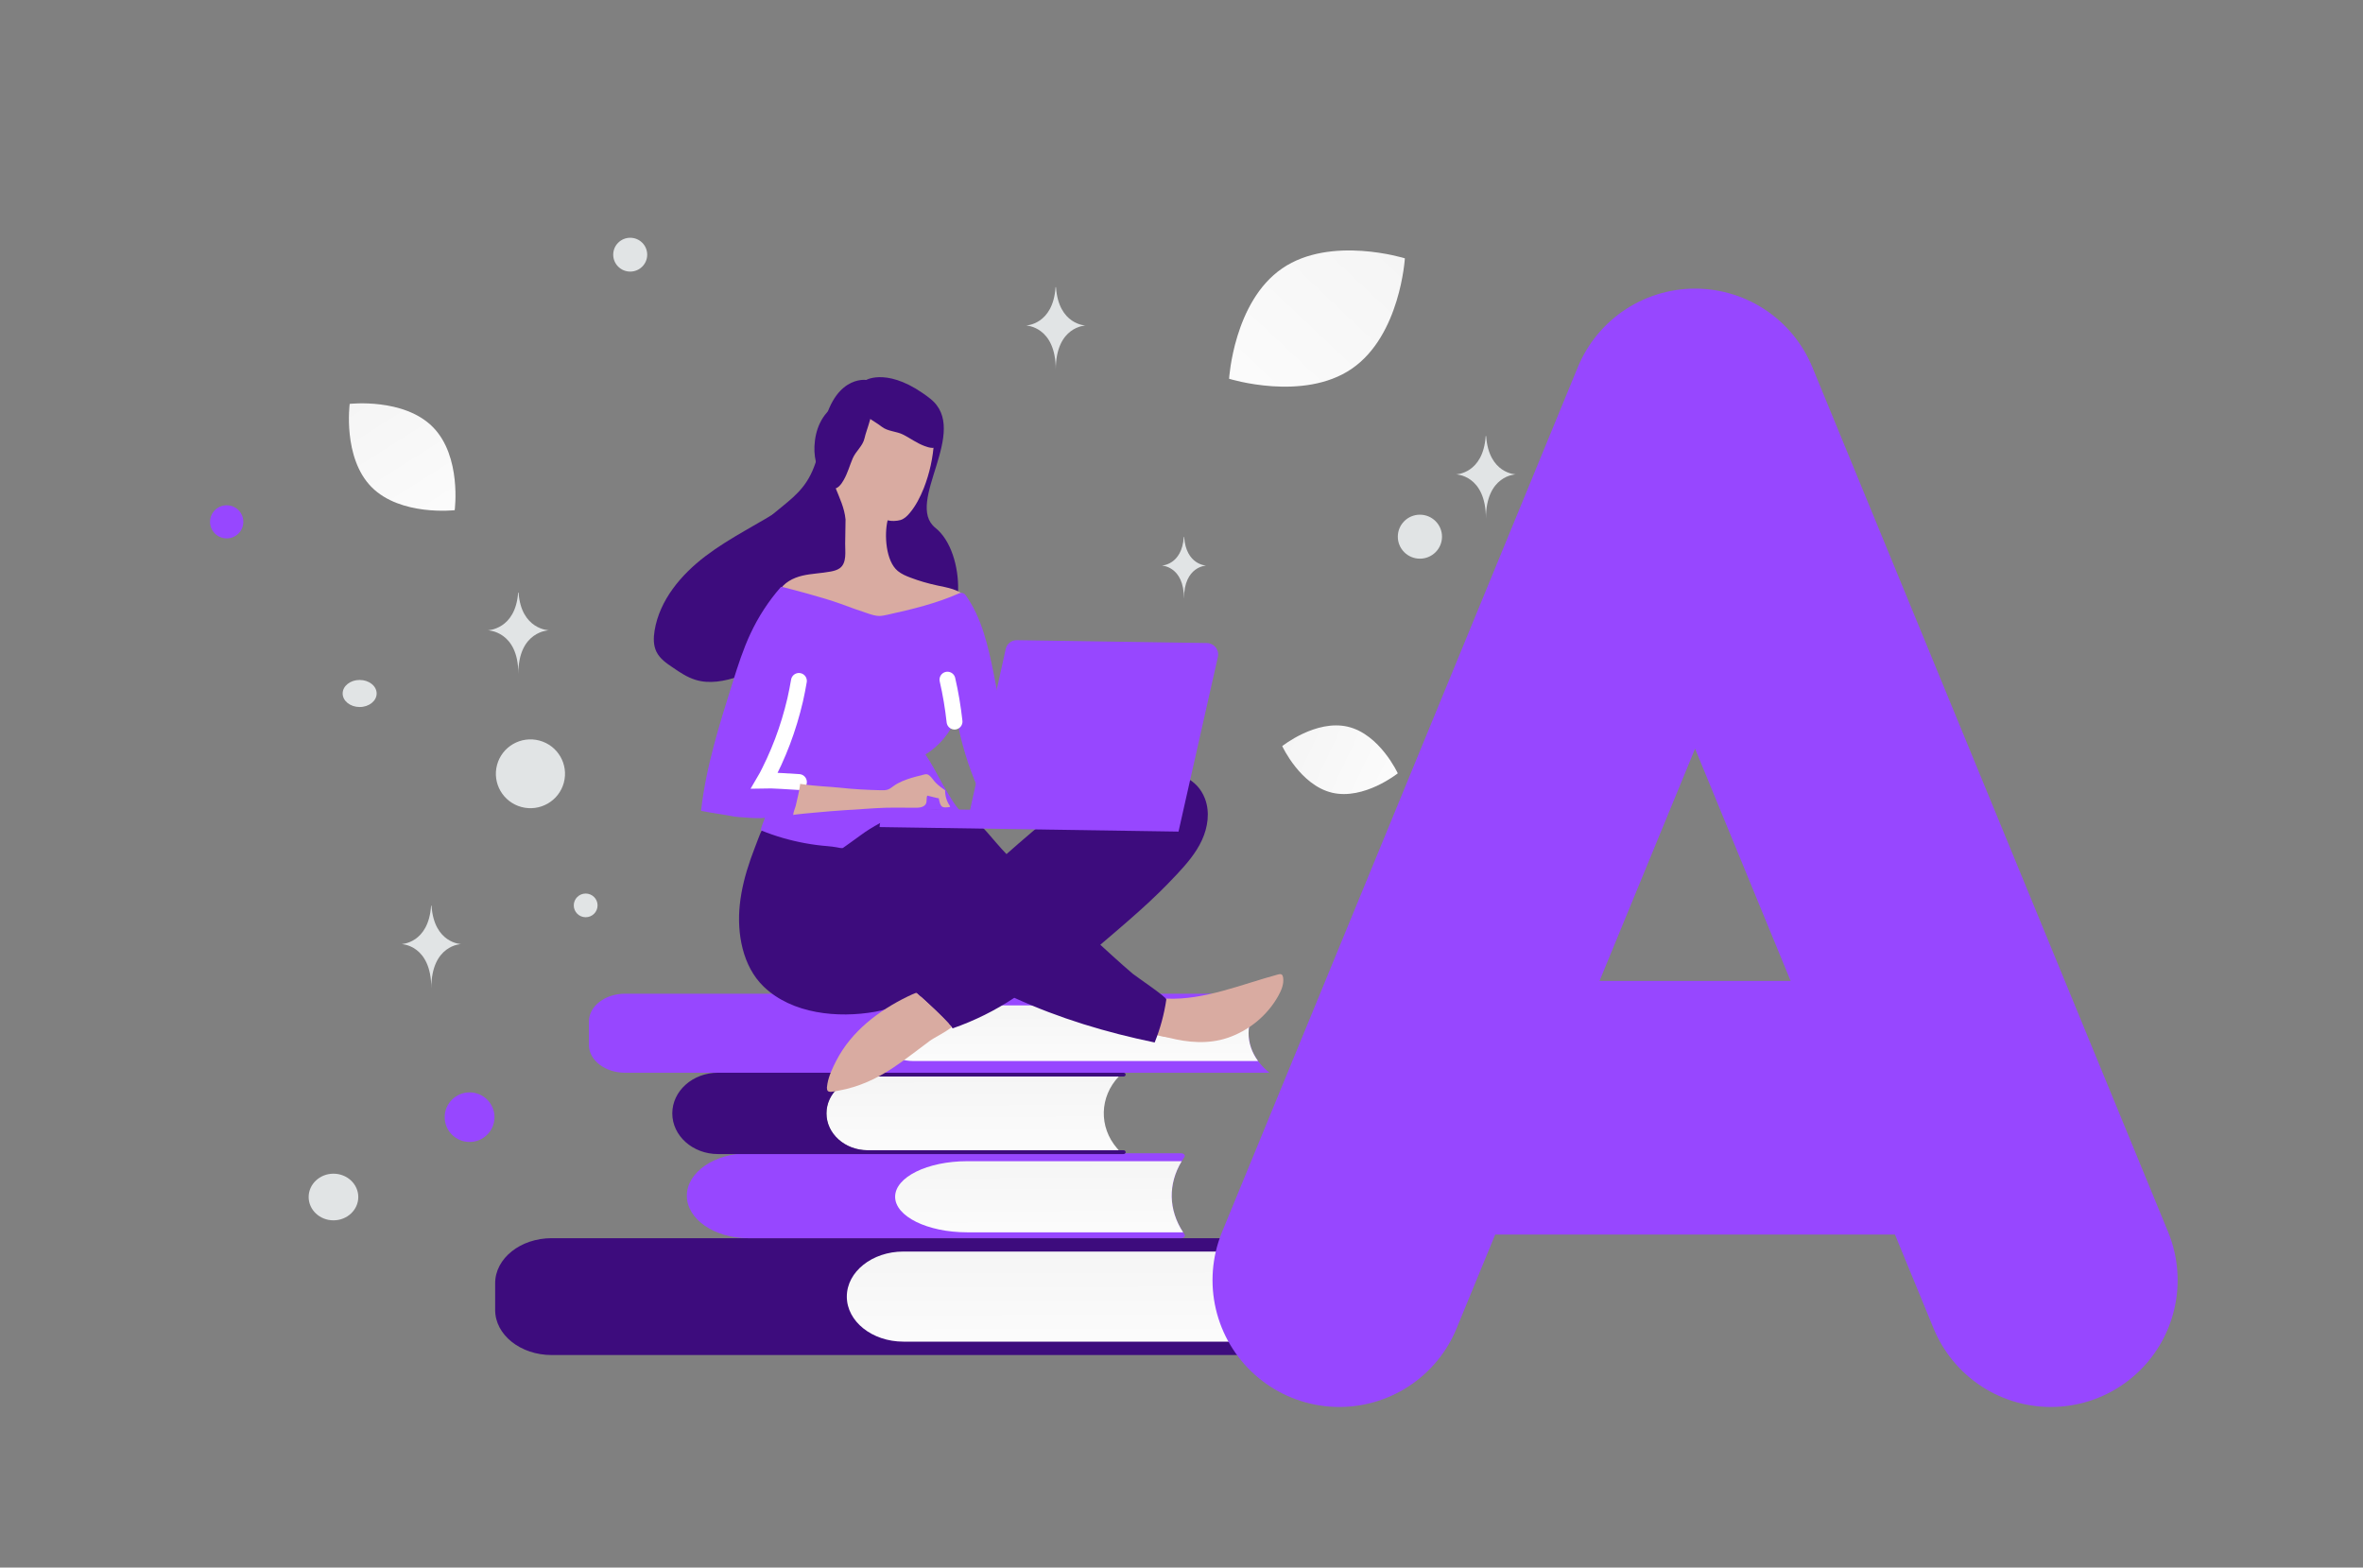 <svg width="205" height="136" viewBox="0 0 205 136" fill="none" xmlns="http://www.w3.org/2000/svg">
<rect x="0" y="0" width="205" height="136" fill="#808080" stroke="none"/>
<g clip-path="url(#clip0_3878_48702)">
<path d="M118.825 117.562H47.865C45.155 117.562 42.957 115.812 42.957 113.654V111.331C42.957 109.172 45.155 107.423 47.865 107.423H118.824C115.578 110.248 115.522 114.567 118.693 117.445L118.825 117.562Z" fill="#3D0C7D"/>
<path d="M117.73 108.583H78.373C75.663 108.583 73.465 110.333 73.465 112.492C73.465 114.649 75.662 116.399 78.373 116.399H117.734C115.894 114.002 115.898 110.974 117.73 108.583Z" fill="url(#paint0_linear_3878_48702)"/>
<path d="M102.754 100.379C102.857 100.231 102.7 100.059 102.462 100.059H64.915C61.972 100.059 59.586 101.707 59.586 103.741C59.586 105.774 61.972 107.424 64.915 107.424H102.472C102.711 107.424 102.869 107.25 102.764 107.101C101.278 104.973 101.282 102.498 102.754 100.379Z" fill="#9747FF"/>
<path d="M102.519 100.744H83.911C80.457 100.744 77.656 102.126 77.656 103.83C77.656 105.533 80.457 106.915 83.911 106.915H102.641C101.361 104.952 101.326 102.716 102.519 100.744Z" fill="url(#paint1_linear_3878_48702)"/>
<path d="M97.053 99.793H75.207C73.27 99.793 71.699 98.362 71.699 96.596C71.699 94.831 73.269 93.4 75.207 93.4H97.055C95.385 95.172 95.32 97.771 96.899 99.612L97.053 99.793Z" fill="url(#paint2_linear_3878_48702)"/>
<path d="M71.701 96.596C71.701 94.831 73.309 93.4 75.292 93.4H97.47C97.573 93.4 97.657 93.324 97.656 93.233C97.655 93.141 97.572 93.069 97.47 93.069H62.287C60.099 93.069 58.324 94.648 58.324 96.597C58.324 98.545 60.099 100.125 62.287 100.125H97.47C97.571 100.125 97.655 100.052 97.656 99.961C97.657 99.87 97.573 99.794 97.47 99.794H75.292C73.309 99.792 71.701 98.362 71.701 96.596Z" fill="#3D0C7D"/>
<path d="M110.134 86.212H54.233C52.498 86.212 51.09 87.293 51.09 88.626V90.656C51.09 91.989 52.498 93.07 54.233 93.07H110.134L110.105 93.046C107.713 91.134 107.725 88.111 110.134 86.212Z" fill="#9747FF"/>
<path d="M109.145 87.228H79.261C77.525 87.228 76.117 88.308 76.117 89.641C76.117 90.974 77.525 92.055 79.261 92.055H109.143C108.045 90.56 108.046 88.721 109.145 87.228Z" fill="url(#paint3_linear_3878_48702)"/>
<path d="M106.495 90.044C108.355 89.419 109.967 88.087 110.909 86.379C111.175 85.907 111.392 85.366 111.32 84.83C111.302 84.721 111.274 84.592 111.176 84.541C111.087 84.49 110.967 84.518 110.867 84.546C107.76 85.38 104.475 86.786 101.214 86.638C101.065 86.635 100.916 86.623 100.786 86.681C100.625 86.748 100.524 86.895 100.452 87.052C100.205 87.563 99.991 88.53 100.072 89.106C100.171 89.79 100.836 89.889 101.421 90.037C103.086 90.458 104.835 90.603 106.495 90.044Z" fill="#D9ABA1"/>
<path d="M106.784 86.207C107.034 86.102 107.294 85.997 107.563 85.991C107.832 85.985 108.128 86.128 108.214 86.387C108.271 86.566 108.218 86.753 108.146 86.921C107.95 87.353 107.606 87.704 107.243 88.016C105.853 89.183 104.071 89.888 102.249 89.999C101.442 90.047 100.597 89.975 99.887 89.597C100.241 89.167 100.171 88.552 100.209 88.008C100.323 86.416 101.687 87.021 102.782 87.017C104.155 86.989 105.522 86.722 106.784 86.207Z" fill="#D9ABA1"/>
<path d="M65.156 74.429L65.094 74.607C64.656 75.867 64.318 77.169 64.179 78.504C63.922 80.955 64.406 83.824 66.259 85.604C68.73 87.978 72.694 88.345 75.916 87.78C77.235 87.55 78.477 87.001 79.533 86.181C80.583 87.128 81.711 88.165 82.65 89.218C84.536 88.562 86.332 87.671 87.994 86.567C91.926 88.359 95.937 89.568 100.172 90.444C100.656 89.245 100.996 87.994 101.184 86.716C101.217 86.509 98.578 84.736 98.273 84.484C97.36 83.718 95.456 81.966 95.456 81.966C95.456 81.966 97.855 79.934 98.904 78.979C100.015 77.987 101.08 76.946 102.096 75.859C102.936 74.961 103.756 74.013 104.271 72.892C104.785 71.781 104.974 70.467 104.544 69.312C103.186 65.717 97.705 66.981 95.159 68.22C93.053 69.247 91.21 70.744 89.436 72.262C88.72 72.865 88.014 73.488 87.318 74.101C86.77 73.538 86.164 72.806 85.646 72.214C85.088 71.572 84.451 70.969 83.681 70.591C82.871 70.182 82.124 70.24 81.26 70.118C80.873 70.063 80.497 69.948 80.12 69.883C78.989 69.678 77.791 69.898 76.797 70.477C75.854 71.027 75.088 71.679 73.98 71.89C72.723 72.128 71.263 71.987 70.001 71.82C68.87 71.664 67.719 71.409 66.592 71.629C66.123 71.721 65.944 72.372 65.788 72.746C65.582 73.287 65.364 73.848 65.156 74.429ZM75.147 32.966C75.147 32.966 72.103 32.484 71.285 37.833C70.377 43.778 67.951 42.8 64.099 47.627C61.848 50.448 64.217 55.43 69.032 55.331C73.846 55.235 78.194 53.85 80.963 54.442C83.732 55.035 83.885 47.977 81.152 45.799C78.419 43.621 84.245 37.368 80.695 34.583C77.145 31.798 75.147 32.966 75.147 32.966Z" fill="#3D0C7D"/>
<path d="M56.95 56.548C56.672 55.981 56.689 55.321 56.789 54.706C57.223 52.064 59.084 49.856 61.216 48.239C63.355 46.617 65.804 45.459 68.055 44.006C68.639 43.627 69.225 43.219 69.896 43.015C70.566 42.81 71.346 42.832 71.9 43.263C72.291 43.565 72.517 44.032 72.648 44.499C72.937 45.521 72.826 46.604 72.65 47.641C72.43 48.95 72.108 50.245 71.578 51.447C71.153 52.417 70.462 53.416 69.423 53.606C69.122 54.765 68.503 55.852 67.635 56.683C66.642 57.636 65.383 58.259 64.076 58.695C62.872 59.096 61.556 59.359 60.345 58.984C59.626 58.765 58.993 58.345 58.374 57.916C57.822 57.551 57.248 57.151 56.95 56.548ZM67.83 54.787L68.541 53.664C68.389 53.68 68.246 53.709 68.102 53.767C67.712 53.935 67.477 54.547 67.83 54.787Z" fill="#3D0C7D"/>
<path d="M80.999 37.669C81.035 37.868 81.042 38.076 81.028 38.313C80.948 39.7 80.648 41.065 80.141 42.359C79.831 43.127 79.451 43.883 78.914 44.519C78.691 44.783 78.439 45.026 78.109 45.121C77.769 45.214 77.341 45.228 77.004 45.144C76.707 46.367 76.831 48.676 77.892 49.543C78.216 49.805 78.602 49.97 78.988 50.114C79.74 50.403 80.522 50.623 81.305 50.793C82.198 50.984 83.171 51.128 83.798 51.781C83.876 51.861 83.954 51.971 83.922 52.08C83.901 52.149 83.851 52.197 83.791 52.236C83.297 52.635 82.687 52.853 82.077 53.062C81.007 53.422 79.908 53.722 78.79 53.923C77.623 54.133 76.418 54.233 75.236 54.107C74.322 54.004 73.42 53.772 72.591 53.364C71.721 52.935 70.831 52.585 69.932 52.175C69.171 51.827 68.421 51.43 67.598 51.288C67.987 50.552 68.799 50.138 69.608 49.943C70.417 49.757 71.263 49.74 72.081 49.584C72.35 49.529 72.62 49.463 72.852 49.298C73.485 48.843 73.312 47.83 73.322 47.167L73.354 45.069C73.26 44.067 72.845 43.229 72.481 42.313C71.925 40.908 71.81 39.313 72.3 37.874C72.789 36.446 73.902 35.206 75.333 34.703C76.763 34.2 78.48 34.483 79.579 35.529C80.275 36.203 80.843 36.806 80.999 37.669Z" fill="#D9ABA1"/>
<path d="M76.601 33.207C78.026 33.049 79.325 33.744 80.288 34.821C81.099 35.723 81.575 36.915 81.551 38.112C81.548 38.283 81.528 38.47 81.431 38.623C81.174 38.992 80.614 38.856 80.195 38.692C79.513 38.43 79.004 38.046 78.386 37.723C77.767 37.399 77.016 37.447 76.462 37C75.939 36.57 74.144 35.663 74.096 34.962C74.034 34.105 75.612 33.405 76.271 33.263C76.365 33.234 76.475 33.22 76.601 33.207Z" fill="#3D0C7D"/>
<path d="M72.492 35.146C71.286 35.92 70.72 37.276 70.657 38.716C70.603 39.925 70.99 41.148 71.769 42.061C71.88 42.192 72.014 42.324 72.186 42.382C72.62 42.505 72.968 42.048 73.188 41.658C73.55 41.025 73.701 40.409 73.975 39.769C74.249 39.129 74.862 38.693 75.007 37.999C75.139 37.337 75.955 35.505 75.547 34.931C75.051 34.229 73.384 34.678 72.782 34.983C72.691 35.019 72.597 35.078 72.492 35.146Z" fill="#3D0C7D"/>
<path d="M83.216 51.475C83.406 51.389 83.634 51.451 83.761 51.622C85.183 53.604 85.732 56.087 86.213 58.48C86.759 61.202 87.244 63.932 87.71 66.662C87.738 66.8 87.755 66.949 87.694 67.077C87.632 67.205 87.492 67.272 87.361 67.329C86.54 67.723 85.708 68.106 84.886 68.5C83.999 66.492 83.36 64.385 82.982 62.224C82.454 63.552 81.502 64.706 80.286 65.46C81.192 66.751 82.307 69.332 83.394 70.467C83.56 70.648 84.589 70.367 84.819 70.291C84.962 70.699 84.292 70.263 84.296 70.679C83.678 70.769 82.887 70.4 82.252 70.321C81.485 70.232 80.711 70.227 79.944 70.306C78.668 70.445 77.428 70.843 76.295 71.439C75.731 71.738 75.191 72.077 74.677 72.454C74.235 72.784 73.138 73.56 73.138 73.56C73.058 73.618 72.681 73.533 72.592 73.512C72.332 73.468 72.07 73.434 71.807 73.411C71.151 73.362 70.486 73.272 69.841 73.154C68.541 72.916 67.264 72.55 66.038 72.047C65.92 71.956 66.341 71.091 66.363 70.923C66.341 71.081 63.926 70.886 63.688 70.843C62.736 70.65 61.772 70.546 60.82 70.344C61.247 66.529 62.417 62.843 63.568 59.188C64.017 57.749 64.477 56.31 65.115 54.954C65.793 53.508 66.67 52.156 67.723 50.953C67.753 50.924 67.803 50.905 67.843 50.916C68.348 51.042 71.43 51.831 72.964 52.399C73.745 52.698 74.537 52.967 75.339 53.237C75.656 53.341 75.983 53.445 76.311 53.44C76.53 53.433 76.749 53.387 76.959 53.341C79.095 52.868 81.232 52.356 83.216 51.475Z" fill="#9747FF"/>
<path d="M69.309 59.076C69.221 59.62 69.104 60.172 68.986 60.715C68.699 61.947 68.332 63.158 67.886 64.342C67.658 64.933 67.42 65.513 67.153 66.093C67.019 66.378 66.885 66.663 66.742 66.948C66.67 67.086 66.598 67.234 66.526 67.371C66.465 67.489 66.394 67.597 66.332 67.704C66.76 67.691 68.873 67.813 69.31 67.849" stroke="white" stroke-width="1.376" stroke-miterlimit="10" stroke-linecap="round"/>
<path d="M69.381 68.275C69.337 68.552 69.283 68.829 69.219 69.105L69.027 69.933C68.964 70.17 68.82 70.465 68.816 70.712C68.817 70.663 70.511 70.52 70.67 70.503C72.434 70.332 74.206 70.23 75.969 70.118C77.114 70.046 78.238 70.073 79.382 70.08C79.721 70.085 80.119 70.052 80.302 69.777C80.455 69.542 80.33 69.243 80.453 69.027C80.532 69.048 81.454 69.28 81.444 69.26C81.481 69.468 81.554 69.905 81.771 70.007C81.85 70.038 81.93 70.049 82.009 70.05C82.129 70.052 82.249 70.034 82.368 70.016C82.386 70.016 82.404 70.009 82.418 69.997C82.438 69.978 82.419 69.948 82.4 69.918C82.128 69.519 81.986 69.047 81.992 68.565C81.707 68.373 81.421 68.15 81.177 67.909C80.981 67.708 80.835 67.448 80.619 67.277C80.393 67.085 80.172 67.201 79.923 67.266C79.634 67.331 79.347 67.406 79.064 67.491C78.514 67.661 77.963 67.871 77.5 68.21C77.34 68.326 77.188 68.453 76.998 68.509C76.819 68.566 76.62 68.563 76.431 68.56C75.267 68.533 74.104 68.476 72.951 68.349C71.769 68.222 70.963 68.24 69.415 68.009C69.415 68.019 69.413 68.108 69.381 68.275Z" fill="#D9ABA1"/>
<path d="M82.195 58.966C82.473 60.163 82.674 61.371 82.81 62.605" stroke="white" stroke-width="1.376" stroke-miterlimit="10" stroke-linecap="round"/>
<path d="M105.656 56.992L102.241 72.148L76.309 71.756C76.322 70.866 77.06 70.144 77.965 70.158L84.162 70.251L87.25 56.308C87.347 55.854 87.759 55.534 88.217 55.541L104.709 55.79C105.335 55.809 105.794 56.381 105.656 56.992Z" fill="#9747FF"/>
<path d="M71.783 94.024C71.903 93.333 72.242 92.625 72.56 92.006C73.872 89.472 76.218 87.685 78.744 86.456C79.004 86.332 79.265 86.207 79.535 86.112C79.515 86.141 79.494 86.171 79.474 86.21V86.22H79.464C79.494 86.2 79.514 86.181 79.544 86.162C80.565 87.078 81.654 88.085 82.584 89.098C81.969 89.594 81.078 89.996 80.635 90.326C79.588 91.093 78.581 91.909 77.496 92.626C76.038 93.603 74.485 94.313 72.749 94.623C72.081 94.742 71.73 94.865 71.738 94.35C71.749 94.271 71.761 94.163 71.783 94.024Z" fill="#D9ABA1"/>
<path d="M73.474 92.03C74.15 90.763 75.199 89.799 76.347 88.945C77.152 88.343 78.006 87.802 78.82 87.249C79.051 87.095 79.505 86.676 79.897 86.474C80.711 87.209 81.545 87.984 82.299 88.787C79.808 90.294 77.589 92.261 74.857 93.328C74.607 93.424 74.347 93.518 74.078 93.524C73.809 93.53 73.522 93.417 73.367 93.197C73.123 92.856 73.279 92.394 73.474 92.03Z" fill="#D9ABA1"/>
<path d="M115.569 68.776C118.337 69.429 121.264 67.093 121.264 67.093C121.264 67.093 119.702 63.7 116.933 63.05C114.165 62.397 111.238 64.731 111.238 64.731C111.238 64.731 112.801 68.124 115.569 68.776Z" fill="url(#paint4_linear_3878_48702)"/>
<path d="M117.27 31.993C113.06 34.878 106.629 32.861 106.629 32.861C106.629 32.861 107.027 26.166 111.24 23.283C115.45 20.398 121.878 22.412 121.878 22.412C121.878 22.412 121.48 29.107 117.27 31.993Z" fill="url(#paint5_linear_3878_48702)"/>
<path d="M32.23 42.253C34.745 44.8 39.447 44.263 39.447 44.263C39.447 44.263 40.069 39.596 37.552 37.051C35.038 34.504 30.338 35.04 30.338 35.04C30.338 35.04 29.715 39.706 32.23 42.253Z" fill="url(#paint6_linear_3878_48702)"/>
<path d="M40.739 94.775C41.932 94.775 42.899 95.738 42.899 96.925C42.899 98.113 41.932 99.075 40.739 99.075C39.545 99.075 38.578 98.113 38.578 96.925C38.578 95.738 39.545 94.775 40.739 94.775Z" fill="#9747FF"/>
<path d="M121.22 95.615C122.541 95.615 123.612 96.628 123.612 97.877C123.612 99.126 122.541 100.138 121.22 100.138C119.899 100.138 118.828 99.126 118.828 97.877C118.828 96.628 119.899 95.615 121.22 95.615Z" fill="#9747FF"/>
<path d="M19.666 46.71C20.464 46.71 21.11 46.067 21.11 45.273C21.11 44.48 20.464 43.837 19.666 43.837C18.869 43.837 18.223 44.48 18.223 45.273C18.223 46.067 18.869 46.71 19.666 46.71Z" fill="#9747FF"/>
<path d="M28.93 105.875C30.119 105.875 31.083 104.969 31.083 103.852C31.083 102.734 30.119 101.828 28.93 101.828C27.741 101.828 26.777 102.734 26.777 103.852C26.777 104.969 27.741 105.875 28.93 105.875Z" fill="#E1E4E5"/>
<path d="M130.681 61.788C131.636 61.788 132.41 61.019 132.41 60.069C132.41 59.119 131.636 58.349 130.681 58.349C129.727 58.349 128.953 59.119 128.953 60.069C128.953 61.019 129.727 61.788 130.681 61.788Z" fill="#E1E4E5"/>
<path d="M50.81 79.578C51.38 79.578 51.842 79.118 51.842 78.55C51.842 77.983 51.38 77.523 50.81 77.523C50.239 77.523 49.777 77.983 49.777 78.55C49.777 79.118 50.239 79.578 50.81 79.578Z" fill="#E1E4E5"/>
<path d="M54.674 23.563C55.488 23.563 56.148 22.906 56.148 22.095C56.148 21.285 55.488 20.628 54.674 20.628C53.859 20.628 53.199 21.285 53.199 22.095C53.199 22.906 53.859 23.563 54.674 23.563Z" fill="#E1E4E5"/>
<path d="M124.23 79.493C124.024 80.258 124.48 81.044 125.249 81.249C126.017 81.454 126.808 81 127.014 80.235C127.22 79.47 126.763 78.683 125.995 78.478C125.226 78.273 124.436 78.727 124.23 79.493Z" fill="#E1E4E5"/>
<path d="M123.183 48.47C124.241 48.47 125.1 47.616 125.1 46.562C125.1 45.509 124.241 44.654 123.183 44.654C122.124 44.654 121.266 45.509 121.266 46.562C121.266 47.616 122.124 48.47 123.183 48.47Z" fill="#E1E4E5"/>
<path d="M31.201 61.34C32.016 61.34 32.676 60.814 32.676 60.166C32.676 59.517 32.016 58.992 31.201 58.992C30.387 58.992 29.727 59.517 29.727 60.166C29.727 60.814 30.387 61.34 31.201 61.34Z" fill="#E1E4E5"/>
<path d="M43.121 66.361C42.693 67.953 43.642 69.589 45.242 70.016C46.842 70.442 48.486 69.498 48.915 67.906C49.344 66.313 48.394 64.677 46.794 64.25C45.194 63.824 43.55 64.769 43.121 66.361Z" fill="#E1E4E5"/>
<path d="M44.987 51.412H44.949C44.72 54.633 42.313 54.683 42.313 54.683C42.313 54.683 44.968 54.735 44.968 58.456C44.968 54.735 47.622 54.683 47.622 54.683C47.622 54.683 45.216 54.633 44.987 51.412ZM91.612 24.913H91.575C91.351 28.189 89 28.24 89 28.24C89 28.24 91.593 28.292 91.593 32.079C91.593 28.292 94.185 28.24 94.185 28.24C94.185 28.24 91.835 28.189 91.612 24.913ZM128.929 37.829H128.891C128.668 41.106 126.317 41.156 126.317 41.156C126.317 41.156 128.91 41.209 128.91 44.995C128.91 41.209 131.502 41.156 131.502 41.156C131.502 41.156 129.152 41.106 128.929 37.829ZM37.436 78.58H37.398C37.175 81.857 34.824 81.907 34.824 81.907C34.824 81.907 37.417 81.96 37.417 85.746C37.417 81.96 40.009 81.907 40.009 81.907C40.009 81.907 37.659 81.857 37.436 78.58ZM102.729 46.582H102.701C102.534 49.031 100.778 49.068 100.778 49.068C100.778 49.068 102.715 49.108 102.715 51.937C102.715 49.108 104.652 49.068 104.652 49.068C104.652 49.068 102.896 49.031 102.729 46.582Z" fill="#E1E4E5"/>
<path d="M116.191 111.067L147.055 36.04L177.919 111.067M171.769 96.107H122.341" stroke="#9747FF" stroke-width="22" stroke-linecap="round" stroke-linejoin="round"/>
</g>
<defs>
<linearGradient id="paint0_linear_3878_48702" x1="96.543" y1="120.782" x2="96.501" y2="100.077" gradientUnits="userSpaceOnUse">
<stop stop-color="white"/>
<stop offset="1" stop-color="#EEEEEE"/>
</linearGradient>
<linearGradient id="paint1_linear_3878_48702" x1="90.681" y1="110.375" x2="90.635" y2="94.029" gradientUnits="userSpaceOnUse">
<stop stop-color="white"/>
<stop offset="1" stop-color="#EEEEEE"/>
</linearGradient>
<linearGradient id="paint2_linear_3878_48702" x1="84.918" y1="103.377" x2="84.868" y2="86.444" gradientUnits="userSpaceOnUse">
<stop stop-color="white"/>
<stop offset="1" stop-color="#EEEEEE"/>
</linearGradient>
<linearGradient id="paint3_linear_3878_48702" x1="93.335" y1="94.761" x2="93.313" y2="81.974" gradientUnits="userSpaceOnUse">
<stop stop-color="white"/>
<stop offset="1" stop-color="#EEEEEE"/>
</linearGradient>
<linearGradient id="paint4_linear_3878_48702" x1="125.992" y1="70.399" x2="101.805" y2="58.916" gradientUnits="userSpaceOnUse">
<stop stop-color="white"/>
<stop offset="1" stop-color="#EEEEEE"/>
</linearGradient>
<linearGradient id="paint5_linear_3878_48702" x1="100.871" y1="41.46" x2="133.84" y2="6.526" gradientUnits="userSpaceOnUse">
<stop stop-color="white"/>
<stop offset="1" stop-color="#EEEEEE"/>
</linearGradient>
<linearGradient id="paint6_linear_3878_48702" x1="42.263" y1="50.953" x2="24.21" y2="22.514" gradientUnits="userSpaceOnUse">
<stop stop-color="white"/>
<stop offset="1" stop-color="#EEEEEE"/>
</linearGradient>
<clipPath id="clip0_3878_48702">
<rect width="205" height="136" fill="white"/>
</clipPath>
</defs>
</svg>

